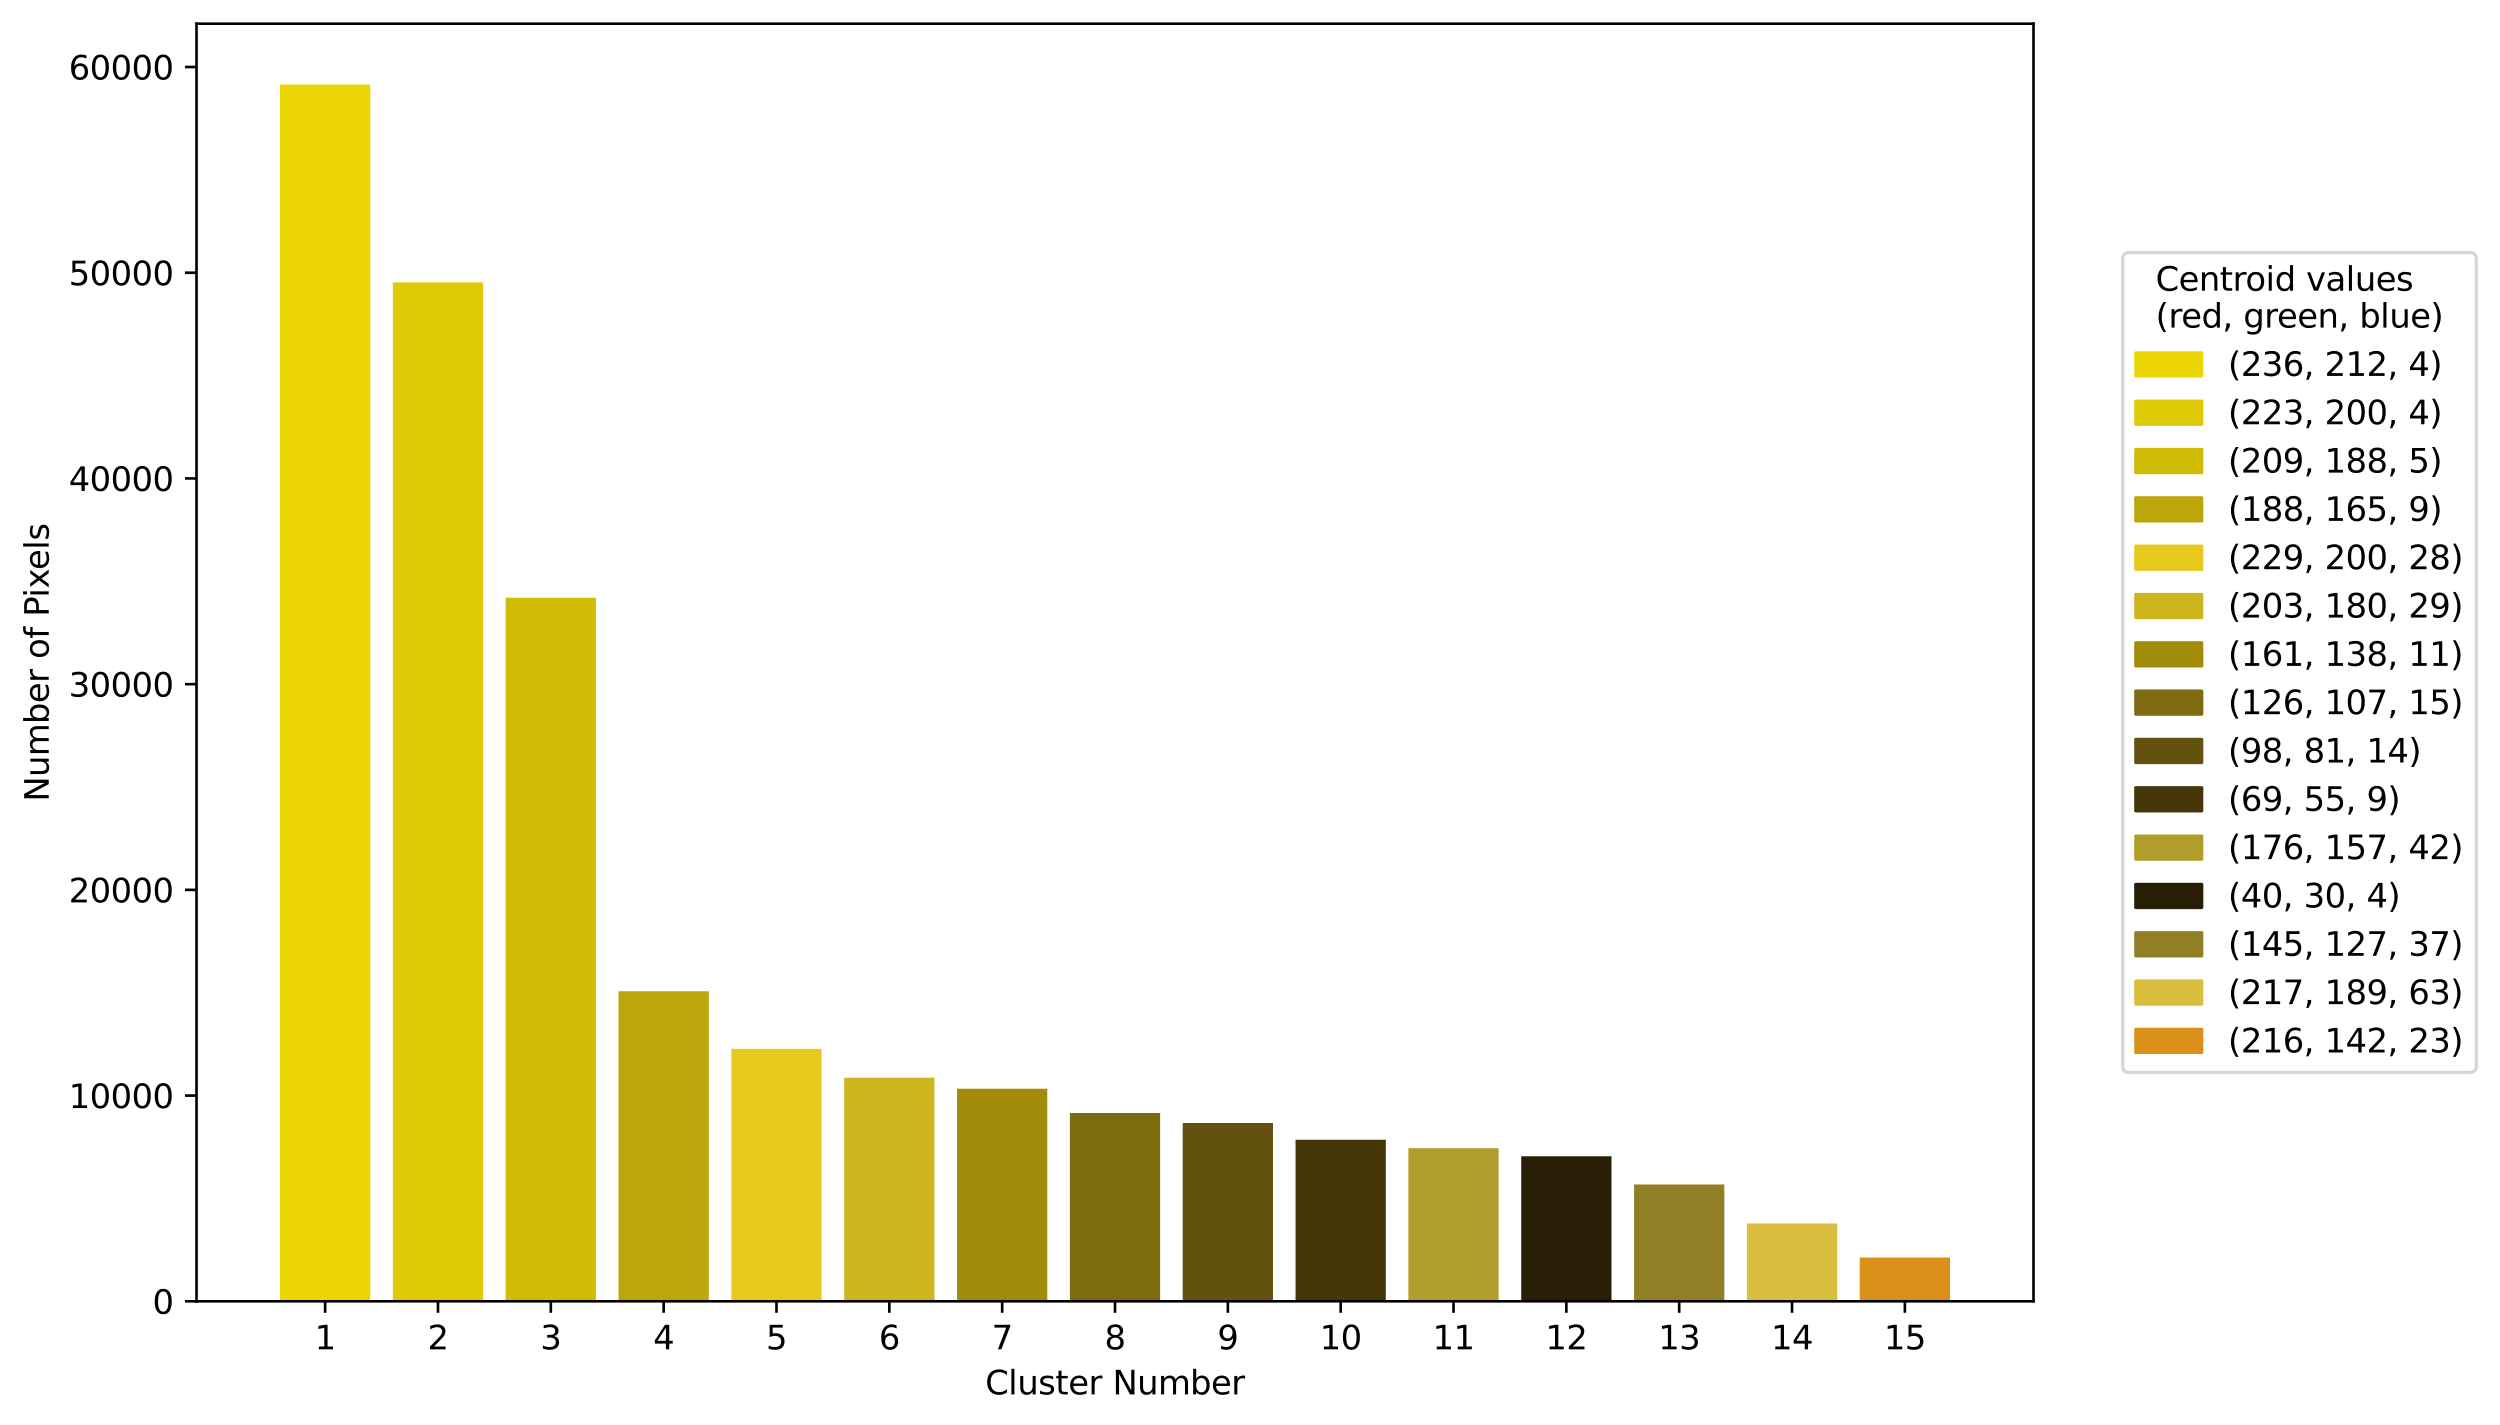 <?xml version="1.0" encoding="utf-8" standalone="no"?>
<!DOCTYPE svg PUBLIC "-//W3C//DTD SVG 1.1//EN"
  "http://www.w3.org/Graphics/SVG/1.1/DTD/svg11.dtd">
<svg xmlns:xlink="http://www.w3.org/1999/xlink" width="759.391pt" height="432.836pt" viewBox="0 0 759.391 432.836" xmlns="http://www.w3.org/2000/svg" version="1.1">
 <defs>
  <style type="text/css">*{stroke-linejoin: round; stroke-linecap: butt}</style>
 </defs>
 <g id="figure_1">
  <g id="patch_1">
   <path d="M 0 432.836 
L 759.391 432.836 
L 759.391 0 
L 0 0 
z
" style="fill: #ffffff"/>
  </g>
  <g id="axes_1">
   <g id="patch_2">
    <path d="M 59.691 395.28 
L 617.691 395.28 
L 617.691 7.2 
L 59.691 7.2 
z
" style="fill: #ffffff"/>
   </g>
   <g id="patch_3">
    <path d="M 85.054 395.28 
L 112.474 395.28 
L 112.474 25.68 
L 85.054 25.68 
z
" clip-path="url(#p545a12b13c)" style="fill: #ecd504"/>
   </g>
   <g id="patch_4">
    <path d="M 119.329 395.28 
L 146.75 395.28 
L 146.75 85.774 
L 119.329 85.774 
z
" clip-path="url(#p545a12b13c)" style="fill: #e0c905"/>
   </g>
   <g id="patch_5">
    <path d="M 153.605 395.28 
L 181.025 395.28 
L 181.025 181.567 
L 153.605 181.567 
z
" clip-path="url(#p545a12b13c)" style="fill: #d1bc05"/>
   </g>
   <g id="patch_6">
    <path d="M 187.88 395.28 
L 215.3 395.28 
L 215.3 301.093 
L 187.88 301.093 
z
" clip-path="url(#p545a12b13c)" style="fill: #bca60a"/>
   </g>
   <g id="patch_7">
    <path d="M 222.155 395.28 
L 249.575 395.28 
L 249.575 318.608 
L 222.155 318.608 
z
" clip-path="url(#p545a12b13c)" style="fill: #e6c91c"/>
   </g>
   <g id="patch_8">
    <path d="M 256.43 395.28 
L 283.85 395.28 
L 283.85 327.363 
L 256.43 327.363 
z
" clip-path="url(#p545a12b13c)" style="fill: #ccb51d"/>
   </g>
   <g id="patch_9">
    <path d="M 290.705 395.28 
L 318.126 395.28 
L 318.126 330.718 
L 290.705 330.718 
z
" clip-path="url(#p545a12b13c)" style="fill: #a28a0b"/>
   </g>
   <g id="patch_10">
    <path d="M 324.981 395.28 
L 352.401 395.28 
L 352.401 338.085 
L 324.981 338.085 
z
" clip-path="url(#p545a12b13c)" style="fill: #7f6b0f"/>
   </g>
   <g id="patch_11">
    <path d="M 359.256 395.28 
L 386.676 395.28 
L 386.676 341.116 
L 359.256 341.116 
z
" clip-path="url(#p545a12b13c)" style="fill: #63510f"/>
   </g>
   <g id="patch_12">
    <path d="M 393.531 395.28 
L 420.951 395.28 
L 420.951 346.196 
L 393.531 346.196 
z
" clip-path="url(#p545a12b13c)" style="fill: #463709"/>
   </g>
   <g id="patch_13">
    <path d="M 427.806 395.28 
L 455.226 395.28 
L 455.226 348.771 
L 427.806 348.771 
z
" clip-path="url(#p545a12b13c)" style="fill: #b19d2b"/>
   </g>
   <g id="patch_14">
    <path d="M 462.081 395.28 
L 489.501 395.28 
L 489.501 351.233 
L 462.081 351.233 
z
" clip-path="url(#p545a12b13c)" style="fill: #281e05"/>
   </g>
   <g id="patch_15">
    <path d="M 496.356 395.28 
L 523.777 395.28 
L 523.777 359.787 
L 496.356 359.787 
z
" clip-path="url(#p545a12b13c)" style="fill: #917f26"/>
   </g>
   <g id="patch_16">
    <path d="M 530.632 395.28 
L 558.052 395.28 
L 558.052 371.629 
L 530.632 371.629 
z
" clip-path="url(#p545a12b13c)" style="fill: #dabe3f"/>
   </g>
   <g id="patch_17">
    <path d="M 564.907 395.28 
L 592.327 395.28 
L 592.327 381.989 
L 564.907 381.989 
z
" clip-path="url(#p545a12b13c)" style="fill: #d98f18"/>
   </g>
   <g id="matplotlib.axis_1">
    <g id="xtick_1">
     <g id="line2d_1">
      <defs>
       <path id="m04f89732b9" d="M 0 0 
L 0 3.5 
" style="stroke: #000000; stroke-width: 0.8"/>
      </defs>
      <g>
       <use xlink:href="#m04f89732b9" x="98.764" y="395.28" style="stroke: #000000; stroke-width: 0.8"/>
      </g>
     </g>
     <g id="text_1">
      <!-- 1 -->
      <g transform="translate(95.583 409.878) scale(0.1 -0.1)">
       <defs>
        <path id="DejaVuSans-31" d="M 794 531 
L 1825 531 
L 1825 4091 
L 703 3866 
L 703 4441 
L 1819 4666 
L 2450 4666 
L 2450 531 
L 3481 531 
L 3481 0 
L 794 0 
L 794 531 
z
" transform="scale(0.016)"/>
       </defs>
       <use xlink:href="#DejaVuSans-31"/>
      </g>
     </g>
    </g>
    <g id="xtick_2">
     <g id="line2d_2">
      <g>
       <use xlink:href="#m04f89732b9" x="133.04" y="395.28" style="stroke: #000000; stroke-width: 0.8"/>
      </g>
     </g>
     <g id="text_2">
      <!-- 2 -->
      <g transform="translate(129.858 409.878) scale(0.1 -0.1)">
       <defs>
        <path id="DejaVuSans-32" d="M 1228 531 
L 3431 531 
L 3431 0 
L 469 0 
L 469 531 
Q 828 903 1448 1529 
Q 2069 2156 2228 2338 
Q 2531 2678 2651 2914 
Q 2772 3150 2772 3378 
Q 2772 3750 2511 3984 
Q 2250 4219 1831 4219 
Q 1534 4219 1204 4116 
Q 875 4013 500 3803 
L 500 4441 
Q 881 4594 1212 4672 
Q 1544 4750 1819 4750 
Q 2544 4750 2975 4387 
Q 3406 4025 3406 3419 
Q 3406 3131 3298 2873 
Q 3191 2616 2906 2266 
Q 2828 2175 2409 1742 
Q 1991 1309 1228 531 
z
" transform="scale(0.016)"/>
       </defs>
       <use xlink:href="#DejaVuSans-32"/>
      </g>
     </g>
    </g>
    <g id="xtick_3">
     <g id="line2d_3">
      <g>
       <use xlink:href="#m04f89732b9" x="167.315" y="395.28" style="stroke: #000000; stroke-width: 0.8"/>
      </g>
     </g>
     <g id="text_3">
      <!-- 3 -->
      <g transform="translate(164.133 409.878) scale(0.1 -0.1)">
       <defs>
        <path id="DejaVuSans-33" d="M 2597 2516 
Q 3050 2419 3304 2112 
Q 3559 1806 3559 1356 
Q 3559 666 3084 287 
Q 2609 -91 1734 -91 
Q 1441 -91 1130 -33 
Q 819 25 488 141 
L 488 750 
Q 750 597 1062 519 
Q 1375 441 1716 441 
Q 2309 441 2620 675 
Q 2931 909 2931 1356 
Q 2931 1769 2642 2001 
Q 2353 2234 1838 2234 
L 1294 2234 
L 1294 2753 
L 1863 2753 
Q 2328 2753 2575 2939 
Q 2822 3125 2822 3475 
Q 2822 3834 2567 4026 
Q 2313 4219 1838 4219 
Q 1578 4219 1281 4162 
Q 984 4106 628 3988 
L 628 4550 
Q 988 4650 1302 4700 
Q 1616 4750 1894 4750 
Q 2613 4750 3031 4423 
Q 3450 4097 3450 3541 
Q 3450 3153 3228 2886 
Q 3006 2619 2597 2516 
z
" transform="scale(0.016)"/>
       </defs>
       <use xlink:href="#DejaVuSans-33"/>
      </g>
     </g>
    </g>
    <g id="xtick_4">
     <g id="line2d_4">
      <g>
       <use xlink:href="#m04f89732b9" x="201.59" y="395.28" style="stroke: #000000; stroke-width: 0.8"/>
      </g>
     </g>
     <g id="text_4">
      <!-- 4 -->
      <g transform="translate(198.409 409.878) scale(0.1 -0.1)">
       <defs>
        <path id="DejaVuSans-34" d="M 2419 4116 
L 825 1625 
L 2419 1625 
L 2419 4116 
z
M 2253 4666 
L 3047 4666 
L 3047 1625 
L 3713 1625 
L 3713 1100 
L 3047 1100 
L 3047 0 
L 2419 0 
L 2419 1100 
L 313 1100 
L 313 1709 
L 2253 4666 
z
" transform="scale(0.016)"/>
       </defs>
       <use xlink:href="#DejaVuSans-34"/>
      </g>
     </g>
    </g>
    <g id="xtick_5">
     <g id="line2d_5">
      <g>
       <use xlink:href="#m04f89732b9" x="235.865" y="395.28" style="stroke: #000000; stroke-width: 0.8"/>
      </g>
     </g>
     <g id="text_5">
      <!-- 5 -->
      <g transform="translate(232.684 409.878) scale(0.1 -0.1)">
       <defs>
        <path id="DejaVuSans-35" d="M 691 4666 
L 3169 4666 
L 3169 4134 
L 1269 4134 
L 1269 2991 
Q 1406 3038 1543 3061 
Q 1681 3084 1819 3084 
Q 2600 3084 3056 2656 
Q 3513 2228 3513 1497 
Q 3513 744 3044 326 
Q 2575 -91 1722 -91 
Q 1428 -91 1123 -41 
Q 819 9 494 109 
L 494 744 
Q 775 591 1075 516 
Q 1375 441 1709 441 
Q 2250 441 2565 725 
Q 2881 1009 2881 1497 
Q 2881 1984 2565 2268 
Q 2250 2553 1709 2553 
Q 1456 2553 1204 2497 
Q 953 2441 691 2322 
L 691 4666 
z
" transform="scale(0.016)"/>
       </defs>
       <use xlink:href="#DejaVuSans-35"/>
      </g>
     </g>
    </g>
    <g id="xtick_6">
     <g id="line2d_6">
      <g>
       <use xlink:href="#m04f89732b9" x="270.14" y="395.28" style="stroke: #000000; stroke-width: 0.8"/>
      </g>
     </g>
     <g id="text_6">
      <!-- 6 -->
      <g transform="translate(266.959 409.878) scale(0.1 -0.1)">
       <defs>
        <path id="DejaVuSans-36" d="M 2113 2584 
Q 1688 2584 1439 2293 
Q 1191 2003 1191 1497 
Q 1191 994 1439 701 
Q 1688 409 2113 409 
Q 2538 409 2786 701 
Q 3034 994 3034 1497 
Q 3034 2003 2786 2293 
Q 2538 2584 2113 2584 
z
M 3366 4563 
L 3366 3988 
Q 3128 4100 2886 4159 
Q 2644 4219 2406 4219 
Q 1781 4219 1451 3797 
Q 1122 3375 1075 2522 
Q 1259 2794 1537 2939 
Q 1816 3084 2150 3084 
Q 2853 3084 3261 2657 
Q 3669 2231 3669 1497 
Q 3669 778 3244 343 
Q 2819 -91 2113 -91 
Q 1303 -91 875 529 
Q 447 1150 447 2328 
Q 447 3434 972 4092 
Q 1497 4750 2381 4750 
Q 2619 4750 2861 4703 
Q 3103 4656 3366 4563 
z
" transform="scale(0.016)"/>
       </defs>
       <use xlink:href="#DejaVuSans-36"/>
      </g>
     </g>
    </g>
    <g id="xtick_7">
     <g id="line2d_7">
      <g>
       <use xlink:href="#m04f89732b9" x="304.415" y="395.28" style="stroke: #000000; stroke-width: 0.8"/>
      </g>
     </g>
     <g id="text_7">
      <!-- 7 -->
      <g transform="translate(301.234 409.878) scale(0.1 -0.1)">
       <defs>
        <path id="DejaVuSans-37" d="M 525 4666 
L 3525 4666 
L 3525 4397 
L 1831 0 
L 1172 0 
L 2766 4134 
L 525 4134 
L 525 4666 
z
" transform="scale(0.016)"/>
       </defs>
       <use xlink:href="#DejaVuSans-37"/>
      </g>
     </g>
    </g>
    <g id="xtick_8">
     <g id="line2d_8">
      <g>
       <use xlink:href="#m04f89732b9" x="338.691" y="395.28" style="stroke: #000000; stroke-width: 0.8"/>
      </g>
     </g>
     <g id="text_8">
      <!-- 8 -->
      <g transform="translate(335.509 409.878) scale(0.1 -0.1)">
       <defs>
        <path id="DejaVuSans-38" d="M 2034 2216 
Q 1584 2216 1326 1975 
Q 1069 1734 1069 1313 
Q 1069 891 1326 650 
Q 1584 409 2034 409 
Q 2484 409 2743 651 
Q 3003 894 3003 1313 
Q 3003 1734 2745 1975 
Q 2488 2216 2034 2216 
z
M 1403 2484 
Q 997 2584 770 2862 
Q 544 3141 544 3541 
Q 544 4100 942 4425 
Q 1341 4750 2034 4750 
Q 2731 4750 3128 4425 
Q 3525 4100 3525 3541 
Q 3525 3141 3298 2862 
Q 3072 2584 2669 2484 
Q 3125 2378 3379 2068 
Q 3634 1759 3634 1313 
Q 3634 634 3220 271 
Q 2806 -91 2034 -91 
Q 1263 -91 848 271 
Q 434 634 434 1313 
Q 434 1759 690 2068 
Q 947 2378 1403 2484 
z
M 1172 3481 
Q 1172 3119 1398 2916 
Q 1625 2713 2034 2713 
Q 2441 2713 2670 2916 
Q 2900 3119 2900 3481 
Q 2900 3844 2670 4047 
Q 2441 4250 2034 4250 
Q 1625 4250 1398 4047 
Q 1172 3844 1172 3481 
z
" transform="scale(0.016)"/>
       </defs>
       <use xlink:href="#DejaVuSans-38"/>
      </g>
     </g>
    </g>
    <g id="xtick_9">
     <g id="line2d_9">
      <g>
       <use xlink:href="#m04f89732b9" x="372.966" y="395.28" style="stroke: #000000; stroke-width: 0.8"/>
      </g>
     </g>
     <g id="text_9">
      <!-- 9 -->
      <g transform="translate(369.785 409.878) scale(0.1 -0.1)">
       <defs>
        <path id="DejaVuSans-39" d="M 703 97 
L 703 672 
Q 941 559 1184 500 
Q 1428 441 1663 441 
Q 2288 441 2617 861 
Q 2947 1281 2994 2138 
Q 2813 1869 2534 1725 
Q 2256 1581 1919 1581 
Q 1219 1581 811 2004 
Q 403 2428 403 3163 
Q 403 3881 828 4315 
Q 1253 4750 1959 4750 
Q 2769 4750 3195 4129 
Q 3622 3509 3622 2328 
Q 3622 1225 3098 567 
Q 2575 -91 1691 -91 
Q 1453 -91 1209 -44 
Q 966 3 703 97 
z
M 1959 2075 
Q 2384 2075 2632 2365 
Q 2881 2656 2881 3163 
Q 2881 3666 2632 3958 
Q 2384 4250 1959 4250 
Q 1534 4250 1286 3958 
Q 1038 3666 1038 3163 
Q 1038 2656 1286 2365 
Q 1534 2075 1959 2075 
z
" transform="scale(0.016)"/>
       </defs>
       <use xlink:href="#DejaVuSans-39"/>
      </g>
     </g>
    </g>
    <g id="xtick_10">
     <g id="line2d_10">
      <g>
       <use xlink:href="#m04f89732b9" x="407.241" y="395.28" style="stroke: #000000; stroke-width: 0.8"/>
      </g>
     </g>
     <g id="text_10">
      <!-- 10 -->
      <g transform="translate(400.878 409.878) scale(0.1 -0.1)">
       <defs>
        <path id="DejaVuSans-30" d="M 2034 4250 
Q 1547 4250 1301 3770 
Q 1056 3291 1056 2328 
Q 1056 1369 1301 889 
Q 1547 409 2034 409 
Q 2525 409 2770 889 
Q 3016 1369 3016 2328 
Q 3016 3291 2770 3770 
Q 2525 4250 2034 4250 
z
M 2034 4750 
Q 2819 4750 3233 4129 
Q 3647 3509 3647 2328 
Q 3647 1150 3233 529 
Q 2819 -91 2034 -91 
Q 1250 -91 836 529 
Q 422 1150 422 2328 
Q 422 3509 836 4129 
Q 1250 4750 2034 4750 
z
" transform="scale(0.016)"/>
       </defs>
       <use xlink:href="#DejaVuSans-31"/>
       <use xlink:href="#DejaVuSans-30" x="63.623"/>
      </g>
     </g>
    </g>
    <g id="xtick_11">
     <g id="line2d_11">
      <g>
       <use xlink:href="#m04f89732b9" x="441.516" y="395.28" style="stroke: #000000; stroke-width: 0.8"/>
      </g>
     </g>
     <g id="text_11">
      <!-- 11 -->
      <g transform="translate(435.154 409.878) scale(0.1 -0.1)">
       <use xlink:href="#DejaVuSans-31"/>
       <use xlink:href="#DejaVuSans-31" x="63.623"/>
      </g>
     </g>
    </g>
    <g id="xtick_12">
     <g id="line2d_12">
      <g>
       <use xlink:href="#m04f89732b9" x="475.791" y="395.28" style="stroke: #000000; stroke-width: 0.8"/>
      </g>
     </g>
     <g id="text_12">
      <!-- 12 -->
      <g transform="translate(469.429 409.878) scale(0.1 -0.1)">
       <use xlink:href="#DejaVuSans-31"/>
       <use xlink:href="#DejaVuSans-32" x="63.623"/>
      </g>
     </g>
    </g>
    <g id="xtick_13">
     <g id="line2d_13">
      <g>
       <use xlink:href="#m04f89732b9" x="510.067" y="395.28" style="stroke: #000000; stroke-width: 0.8"/>
      </g>
     </g>
     <g id="text_13">
      <!-- 13 -->
      <g transform="translate(503.704 409.878) scale(0.1 -0.1)">
       <use xlink:href="#DejaVuSans-31"/>
       <use xlink:href="#DejaVuSans-33" x="63.623"/>
      </g>
     </g>
    </g>
    <g id="xtick_14">
     <g id="line2d_14">
      <g>
       <use xlink:href="#m04f89732b9" x="544.342" y="395.28" style="stroke: #000000; stroke-width: 0.8"/>
      </g>
     </g>
     <g id="text_14">
      <!-- 14 -->
      <g transform="translate(537.979 409.878) scale(0.1 -0.1)">
       <use xlink:href="#DejaVuSans-31"/>
       <use xlink:href="#DejaVuSans-34" x="63.623"/>
      </g>
     </g>
    </g>
    <g id="xtick_15">
     <g id="line2d_15">
      <g>
       <use xlink:href="#m04f89732b9" x="578.617" y="395.28" style="stroke: #000000; stroke-width: 0.8"/>
      </g>
     </g>
     <g id="text_15">
      <!-- 15 -->
      <g transform="translate(572.254 409.878) scale(0.1 -0.1)">
       <use xlink:href="#DejaVuSans-31"/>
       <use xlink:href="#DejaVuSans-35" x="63.623"/>
      </g>
     </g>
    </g>
    <g id="text_16">
     <!-- Cluster Number -->
     <g transform="translate(299.27 423.557) scale(0.1 -0.1)">
      <defs>
       <path id="DejaVuSans-43" d="M 4122 4306 
L 4122 3641 
Q 3803 3938 3442 4084 
Q 3081 4231 2675 4231 
Q 1875 4231 1450 3742 
Q 1025 3253 1025 2328 
Q 1025 1406 1450 917 
Q 1875 428 2675 428 
Q 3081 428 3442 575 
Q 3803 722 4122 1019 
L 4122 359 
Q 3791 134 3420 21 
Q 3050 -91 2638 -91 
Q 1578 -91 968 557 
Q 359 1206 359 2328 
Q 359 3453 968 4101 
Q 1578 4750 2638 4750 
Q 3056 4750 3426 4639 
Q 3797 4528 4122 4306 
z
" transform="scale(0.016)"/>
       <path id="DejaVuSans-6c" d="M 603 4863 
L 1178 4863 
L 1178 0 
L 603 0 
L 603 4863 
z
" transform="scale(0.016)"/>
       <path id="DejaVuSans-75" d="M 544 1381 
L 544 3500 
L 1119 3500 
L 1119 1403 
Q 1119 906 1312 657 
Q 1506 409 1894 409 
Q 2359 409 2629 706 
Q 2900 1003 2900 1516 
L 2900 3500 
L 3475 3500 
L 3475 0 
L 2900 0 
L 2900 538 
Q 2691 219 2414 64 
Q 2138 -91 1772 -91 
Q 1169 -91 856 284 
Q 544 659 544 1381 
z
M 1991 3584 
L 1991 3584 
z
" transform="scale(0.016)"/>
       <path id="DejaVuSans-73" d="M 2834 3397 
L 2834 2853 
Q 2591 2978 2328 3040 
Q 2066 3103 1784 3103 
Q 1356 3103 1142 2972 
Q 928 2841 928 2578 
Q 928 2378 1081 2264 
Q 1234 2150 1697 2047 
L 1894 2003 
Q 2506 1872 2764 1633 
Q 3022 1394 3022 966 
Q 3022 478 2636 193 
Q 2250 -91 1575 -91 
Q 1294 -91 989 -36 
Q 684 19 347 128 
L 347 722 
Q 666 556 975 473 
Q 1284 391 1588 391 
Q 1994 391 2212 530 
Q 2431 669 2431 922 
Q 2431 1156 2273 1281 
Q 2116 1406 1581 1522 
L 1381 1569 
Q 847 1681 609 1914 
Q 372 2147 372 2553 
Q 372 3047 722 3315 
Q 1072 3584 1716 3584 
Q 2034 3584 2315 3537 
Q 2597 3491 2834 3397 
z
" transform="scale(0.016)"/>
       <path id="DejaVuSans-74" d="M 1172 4494 
L 1172 3500 
L 2356 3500 
L 2356 3053 
L 1172 3053 
L 1172 1153 
Q 1172 725 1289 603 
Q 1406 481 1766 481 
L 2356 481 
L 2356 0 
L 1766 0 
Q 1100 0 847 248 
Q 594 497 594 1153 
L 594 3053 
L 172 3053 
L 172 3500 
L 594 3500 
L 594 4494 
L 1172 4494 
z
" transform="scale(0.016)"/>
       <path id="DejaVuSans-65" d="M 3597 1894 
L 3597 1613 
L 953 1613 
Q 991 1019 1311 708 
Q 1631 397 2203 397 
Q 2534 397 2845 478 
Q 3156 559 3463 722 
L 3463 178 
Q 3153 47 2828 -22 
Q 2503 -91 2169 -91 
Q 1331 -91 842 396 
Q 353 884 353 1716 
Q 353 2575 817 3079 
Q 1281 3584 2069 3584 
Q 2775 3584 3186 3129 
Q 3597 2675 3597 1894 
z
M 3022 2063 
Q 3016 2534 2758 2815 
Q 2500 3097 2075 3097 
Q 1594 3097 1305 2825 
Q 1016 2553 972 2059 
L 3022 2063 
z
" transform="scale(0.016)"/>
       <path id="DejaVuSans-72" d="M 2631 2963 
Q 2534 3019 2420 3045 
Q 2306 3072 2169 3072 
Q 1681 3072 1420 2755 
Q 1159 2438 1159 1844 
L 1159 0 
L 581 0 
L 581 3500 
L 1159 3500 
L 1159 2956 
Q 1341 3275 1631 3429 
Q 1922 3584 2338 3584 
Q 2397 3584 2469 3576 
Q 2541 3569 2628 3553 
L 2631 2963 
z
" transform="scale(0.016)"/>
       <path id="DejaVuSans-20" transform="scale(0.016)"/>
       <path id="DejaVuSans-4e" d="M 628 4666 
L 1478 4666 
L 3547 763 
L 3547 4666 
L 4159 4666 
L 4159 0 
L 3309 0 
L 1241 3903 
L 1241 0 
L 628 0 
L 628 4666 
z
" transform="scale(0.016)"/>
       <path id="DejaVuSans-6d" d="M 3328 2828 
Q 3544 3216 3844 3400 
Q 4144 3584 4550 3584 
Q 5097 3584 5394 3201 
Q 5691 2819 5691 2113 
L 5691 0 
L 5113 0 
L 5113 2094 
Q 5113 2597 4934 2840 
Q 4756 3084 4391 3084 
Q 3944 3084 3684 2787 
Q 3425 2491 3425 1978 
L 3425 0 
L 2847 0 
L 2847 2094 
Q 2847 2600 2669 2842 
Q 2491 3084 2119 3084 
Q 1678 3084 1418 2786 
Q 1159 2488 1159 1978 
L 1159 0 
L 581 0 
L 581 3500 
L 1159 3500 
L 1159 2956 
Q 1356 3278 1631 3431 
Q 1906 3584 2284 3584 
Q 2666 3584 2933 3390 
Q 3200 3197 3328 2828 
z
" transform="scale(0.016)"/>
       <path id="DejaVuSans-62" d="M 3116 1747 
Q 3116 2381 2855 2742 
Q 2594 3103 2138 3103 
Q 1681 3103 1420 2742 
Q 1159 2381 1159 1747 
Q 1159 1113 1420 752 
Q 1681 391 2138 391 
Q 2594 391 2855 752 
Q 3116 1113 3116 1747 
z
M 1159 2969 
Q 1341 3281 1617 3432 
Q 1894 3584 2278 3584 
Q 2916 3584 3314 3078 
Q 3713 2572 3713 1747 
Q 3713 922 3314 415 
Q 2916 -91 2278 -91 
Q 1894 -91 1617 61 
Q 1341 213 1159 525 
L 1159 0 
L 581 0 
L 581 4863 
L 1159 4863 
L 1159 2969 
z
" transform="scale(0.016)"/>
      </defs>
      <use xlink:href="#DejaVuSans-43"/>
      <use xlink:href="#DejaVuSans-6c" x="69.824"/>
      <use xlink:href="#DejaVuSans-75" x="97.607"/>
      <use xlink:href="#DejaVuSans-73" x="160.986"/>
      <use xlink:href="#DejaVuSans-74" x="213.086"/>
      <use xlink:href="#DejaVuSans-65" x="252.295"/>
      <use xlink:href="#DejaVuSans-72" x="313.818"/>
      <use xlink:href="#DejaVuSans-20" x="354.932"/>
      <use xlink:href="#DejaVuSans-4e" x="386.719"/>
      <use xlink:href="#DejaVuSans-75" x="461.523"/>
      <use xlink:href="#DejaVuSans-6d" x="524.902"/>
      <use xlink:href="#DejaVuSans-62" x="622.314"/>
      <use xlink:href="#DejaVuSans-65" x="685.791"/>
      <use xlink:href="#DejaVuSans-72" x="747.314"/>
     </g>
    </g>
   </g>
   <g id="matplotlib.axis_2">
    <g id="ytick_1">
     <g id="line2d_16">
      <defs>
       <path id="mdee6d66351" d="M 0 0 
L -3.5 0 
" style="stroke: #000000; stroke-width: 0.8"/>
      </defs>
      <g>
       <use xlink:href="#mdee6d66351" x="59.691" y="395.28" style="stroke: #000000; stroke-width: 0.8"/>
      </g>
     </g>
     <g id="text_17">
      <!-- 0 -->
      <g transform="translate(46.328 399.079) scale(0.1 -0.1)">
       <use xlink:href="#DejaVuSans-30"/>
      </g>
     </g>
    </g>
    <g id="ytick_2">
     <g id="line2d_17">
      <g>
       <use xlink:href="#mdee6d66351" x="59.691" y="332.793" style="stroke: #000000; stroke-width: 0.8"/>
      </g>
     </g>
     <g id="text_18">
      <!-- 10000 -->
      <g transform="translate(20.878 336.592) scale(0.1 -0.1)">
       <use xlink:href="#DejaVuSans-31"/>
       <use xlink:href="#DejaVuSans-30" x="63.623"/>
       <use xlink:href="#DejaVuSans-30" x="127.246"/>
       <use xlink:href="#DejaVuSans-30" x="190.869"/>
       <use xlink:href="#DejaVuSans-30" x="254.492"/>
      </g>
     </g>
    </g>
    <g id="ytick_3">
     <g id="line2d_18">
      <g>
       <use xlink:href="#mdee6d66351" x="59.691" y="270.305" style="stroke: #000000; stroke-width: 0.8"/>
      </g>
     </g>
     <g id="text_19">
      <!-- 20000 -->
      <g transform="translate(20.878 274.105) scale(0.1 -0.1)">
       <use xlink:href="#DejaVuSans-32"/>
       <use xlink:href="#DejaVuSans-30" x="63.623"/>
       <use xlink:href="#DejaVuSans-30" x="127.246"/>
       <use xlink:href="#DejaVuSans-30" x="190.869"/>
       <use xlink:href="#DejaVuSans-30" x="254.492"/>
      </g>
     </g>
    </g>
    <g id="ytick_4">
     <g id="line2d_19">
      <g>
       <use xlink:href="#mdee6d66351" x="59.691" y="207.818" style="stroke: #000000; stroke-width: 0.8"/>
      </g>
     </g>
     <g id="text_20">
      <!-- 30000 -->
      <g transform="translate(20.878 211.617) scale(0.1 -0.1)">
       <use xlink:href="#DejaVuSans-33"/>
       <use xlink:href="#DejaVuSans-30" x="63.623"/>
       <use xlink:href="#DejaVuSans-30" x="127.246"/>
       <use xlink:href="#DejaVuSans-30" x="190.869"/>
       <use xlink:href="#DejaVuSans-30" x="254.492"/>
      </g>
     </g>
    </g>
    <g id="ytick_5">
     <g id="line2d_20">
      <g>
       <use xlink:href="#mdee6d66351" x="59.691" y="145.331" style="stroke: #000000; stroke-width: 0.8"/>
      </g>
     </g>
     <g id="text_21">
      <!-- 40000 -->
      <g transform="translate(20.878 149.13) scale(0.1 -0.1)">
       <use xlink:href="#DejaVuSans-34"/>
       <use xlink:href="#DejaVuSans-30" x="63.623"/>
       <use xlink:href="#DejaVuSans-30" x="127.246"/>
       <use xlink:href="#DejaVuSans-30" x="190.869"/>
       <use xlink:href="#DejaVuSans-30" x="254.492"/>
      </g>
     </g>
    </g>
    <g id="ytick_6">
     <g id="line2d_21">
      <g>
       <use xlink:href="#mdee6d66351" x="59.691" y="82.843" style="stroke: #000000; stroke-width: 0.8"/>
      </g>
     </g>
     <g id="text_22">
      <!-- 50000 -->
      <g transform="translate(20.878 86.643) scale(0.1 -0.1)">
       <use xlink:href="#DejaVuSans-35"/>
       <use xlink:href="#DejaVuSans-30" x="63.623"/>
       <use xlink:href="#DejaVuSans-30" x="127.246"/>
       <use xlink:href="#DejaVuSans-30" x="190.869"/>
       <use xlink:href="#DejaVuSans-30" x="254.492"/>
      </g>
     </g>
    </g>
    <g id="ytick_7">
     <g id="line2d_22">
      <g>
       <use xlink:href="#mdee6d66351" x="59.691" y="20.356" style="stroke: #000000; stroke-width: 0.8"/>
      </g>
     </g>
     <g id="text_23">
      <!-- 60000 -->
      <g transform="translate(20.878 24.155) scale(0.1 -0.1)">
       <use xlink:href="#DejaVuSans-36"/>
       <use xlink:href="#DejaVuSans-30" x="63.623"/>
       <use xlink:href="#DejaVuSans-30" x="127.246"/>
       <use xlink:href="#DejaVuSans-30" x="190.869"/>
       <use xlink:href="#DejaVuSans-30" x="254.492"/>
      </g>
     </g>
    </g>
    <g id="text_24">
     <!-- Number of Pixels -->
     <g transform="translate(14.798 243.488) rotate(-90) scale(0.1 -0.1)">
      <defs>
       <path id="DejaVuSans-6f" d="M 1959 3097 
Q 1497 3097 1228 2736 
Q 959 2375 959 1747 
Q 959 1119 1226 758 
Q 1494 397 1959 397 
Q 2419 397 2687 759 
Q 2956 1122 2956 1747 
Q 2956 2369 2687 2733 
Q 2419 3097 1959 3097 
z
M 1959 3584 
Q 2709 3584 3137 3096 
Q 3566 2609 3566 1747 
Q 3566 888 3137 398 
Q 2709 -91 1959 -91 
Q 1206 -91 779 398 
Q 353 888 353 1747 
Q 353 2609 779 3096 
Q 1206 3584 1959 3584 
z
" transform="scale(0.016)"/>
       <path id="DejaVuSans-66" d="M 2375 4863 
L 2375 4384 
L 1825 4384 
Q 1516 4384 1395 4259 
Q 1275 4134 1275 3809 
L 1275 3500 
L 2222 3500 
L 2222 3053 
L 1275 3053 
L 1275 0 
L 697 0 
L 697 3053 
L 147 3053 
L 147 3500 
L 697 3500 
L 697 3744 
Q 697 4328 969 4595 
Q 1241 4863 1831 4863 
L 2375 4863 
z
" transform="scale(0.016)"/>
       <path id="DejaVuSans-50" d="M 1259 4147 
L 1259 2394 
L 2053 2394 
Q 2494 2394 2734 2622 
Q 2975 2850 2975 3272 
Q 2975 3691 2734 3919 
Q 2494 4147 2053 4147 
L 1259 4147 
z
M 628 4666 
L 2053 4666 
Q 2838 4666 3239 4311 
Q 3641 3956 3641 3272 
Q 3641 2581 3239 2228 
Q 2838 1875 2053 1875 
L 1259 1875 
L 1259 0 
L 628 0 
L 628 4666 
z
" transform="scale(0.016)"/>
       <path id="DejaVuSans-69" d="M 603 3500 
L 1178 3500 
L 1178 0 
L 603 0 
L 603 3500 
z
M 603 4863 
L 1178 4863 
L 1178 4134 
L 603 4134 
L 603 4863 
z
" transform="scale(0.016)"/>
       <path id="DejaVuSans-78" d="M 3513 3500 
L 2247 1797 
L 3578 0 
L 2900 0 
L 1881 1375 
L 863 0 
L 184 0 
L 1544 1831 
L 300 3500 
L 978 3500 
L 1906 2253 
L 2834 3500 
L 3513 3500 
z
" transform="scale(0.016)"/>
      </defs>
      <use xlink:href="#DejaVuSans-4e"/>
      <use xlink:href="#DejaVuSans-75" x="74.805"/>
      <use xlink:href="#DejaVuSans-6d" x="138.184"/>
      <use xlink:href="#DejaVuSans-62" x="235.596"/>
      <use xlink:href="#DejaVuSans-65" x="299.072"/>
      <use xlink:href="#DejaVuSans-72" x="360.596"/>
      <use xlink:href="#DejaVuSans-20" x="401.709"/>
      <use xlink:href="#DejaVuSans-6f" x="433.496"/>
      <use xlink:href="#DejaVuSans-66" x="494.678"/>
      <use xlink:href="#DejaVuSans-20" x="529.883"/>
      <use xlink:href="#DejaVuSans-50" x="561.67"/>
      <use xlink:href="#DejaVuSans-69" x="619.723"/>
      <use xlink:href="#DejaVuSans-78" x="647.506"/>
      <use xlink:href="#DejaVuSans-65" x="703.561"/>
      <use xlink:href="#DejaVuSans-6c" x="765.084"/>
      <use xlink:href="#DejaVuSans-73" x="792.867"/>
     </g>
    </g>
   </g>
   <g id="patch_18">
    <path d="M 59.691 395.28 
L 59.691 7.2 
" style="fill: none; stroke: #000000; stroke-width: 0.8; stroke-linejoin: miter; stroke-linecap: square"/>
   </g>
   <g id="patch_19">
    <path d="M 617.691 395.28 
L 617.691 7.2 
" style="fill: none; stroke: #000000; stroke-width: 0.8; stroke-linejoin: miter; stroke-linecap: square"/>
   </g>
   <g id="patch_20">
    <path d="M 59.691 395.28 
L 617.691 395.28 
" style="fill: none; stroke: #000000; stroke-width: 0.8; stroke-linejoin: miter; stroke-linecap: square"/>
   </g>
   <g id="patch_21">
    <path d="M 59.691 7.2 
L 617.691 7.2 
" style="fill: none; stroke: #000000; stroke-width: 0.8; stroke-linejoin: miter; stroke-linecap: square"/>
   </g>
   <g id="legend_1">
    <g id="patch_22">
     <path d="M 646.775 325.764 
L 750.191 325.764 
Q 752.191 325.764 752.191 323.764 
L 752.191 78.716 
Q 752.191 76.716 750.191 76.716 
L 646.775 76.716 
Q 644.775 76.716 644.775 78.716 
L 644.775 323.764 
Q 644.775 325.764 646.775 325.764 
z
" style="fill: #ffffff; opacity: 0.8; stroke: #cccccc; stroke-linejoin: miter"/>
    </g>
    <g id="text_25">
     <!-- Centroid values -->
     <g transform="translate(654.784 88.315) scale(0.1 -0.1)">
      <defs>
       <path id="DejaVuSans-6e" d="M 3513 2113 
L 3513 0 
L 2938 0 
L 2938 2094 
Q 2938 2591 2744 2837 
Q 2550 3084 2163 3084 
Q 1697 3084 1428 2787 
Q 1159 2491 1159 1978 
L 1159 0 
L 581 0 
L 581 3500 
L 1159 3500 
L 1159 2956 
Q 1366 3272 1645 3428 
Q 1925 3584 2291 3584 
Q 2894 3584 3203 3211 
Q 3513 2838 3513 2113 
z
" transform="scale(0.016)"/>
       <path id="DejaVuSans-64" d="M 2906 2969 
L 2906 4863 
L 3481 4863 
L 3481 0 
L 2906 0 
L 2906 525 
Q 2725 213 2448 61 
Q 2172 -91 1784 -91 
Q 1150 -91 751 415 
Q 353 922 353 1747 
Q 353 2572 751 3078 
Q 1150 3584 1784 3584 
Q 2172 3584 2448 3432 
Q 2725 3281 2906 2969 
z
M 947 1747 
Q 947 1113 1208 752 
Q 1469 391 1925 391 
Q 2381 391 2643 752 
Q 2906 1113 2906 1747 
Q 2906 2381 2643 2742 
Q 2381 3103 1925 3103 
Q 1469 3103 1208 2742 
Q 947 2381 947 1747 
z
" transform="scale(0.016)"/>
       <path id="DejaVuSans-76" d="M 191 3500 
L 800 3500 
L 1894 563 
L 2988 3500 
L 3597 3500 
L 2284 0 
L 1503 0 
L 191 3500 
z
" transform="scale(0.016)"/>
       <path id="DejaVuSans-61" d="M 2194 1759 
Q 1497 1759 1228 1600 
Q 959 1441 959 1056 
Q 959 750 1161 570 
Q 1363 391 1709 391 
Q 2188 391 2477 730 
Q 2766 1069 2766 1631 
L 2766 1759 
L 2194 1759 
z
M 3341 1997 
L 3341 0 
L 2766 0 
L 2766 531 
Q 2569 213 2275 61 
Q 1981 -91 1556 -91 
Q 1019 -91 701 211 
Q 384 513 384 1019 
Q 384 1609 779 1909 
Q 1175 2209 1959 2209 
L 2766 2209 
L 2766 2266 
Q 2766 2663 2505 2880 
Q 2244 3097 1772 3097 
Q 1472 3097 1187 3025 
Q 903 2953 641 2809 
L 641 3341 
Q 956 3463 1253 3523 
Q 1550 3584 1831 3584 
Q 2591 3584 2966 3190 
Q 3341 2797 3341 1997 
z
" transform="scale(0.016)"/>
      </defs>
      <use xlink:href="#DejaVuSans-43"/>
      <use xlink:href="#DejaVuSans-65" x="69.824"/>
      <use xlink:href="#DejaVuSans-6e" x="131.348"/>
      <use xlink:href="#DejaVuSans-74" x="194.727"/>
      <use xlink:href="#DejaVuSans-72" x="233.936"/>
      <use xlink:href="#DejaVuSans-6f" x="272.799"/>
      <use xlink:href="#DejaVuSans-69" x="333.98"/>
      <use xlink:href="#DejaVuSans-64" x="361.764"/>
      <use xlink:href="#DejaVuSans-20" x="425.24"/>
      <use xlink:href="#DejaVuSans-76" x="457.027"/>
      <use xlink:href="#DejaVuSans-61" x="516.207"/>
      <use xlink:href="#DejaVuSans-6c" x="577.486"/>
      <use xlink:href="#DejaVuSans-75" x="605.27"/>
      <use xlink:href="#DejaVuSans-65" x="668.648"/>
      <use xlink:href="#DejaVuSans-73" x="730.172"/>
     </g>
     <!-- (red, green, blue) -->
     <g transform="translate(654.784 99.512) scale(0.1 -0.1)">
      <defs>
       <path id="DejaVuSans-28" d="M 1984 4856 
Q 1566 4138 1362 3434 
Q 1159 2731 1159 2009 
Q 1159 1288 1364 580 
Q 1569 -128 1984 -844 
L 1484 -844 
Q 1016 -109 783 600 
Q 550 1309 550 2009 
Q 550 2706 781 3412 
Q 1013 4119 1484 4856 
L 1984 4856 
z
" transform="scale(0.016)"/>
       <path id="DejaVuSans-2c" d="M 750 794 
L 1409 794 
L 1409 256 
L 897 -744 
L 494 -744 
L 750 256 
L 750 794 
z
" transform="scale(0.016)"/>
       <path id="DejaVuSans-67" d="M 2906 1791 
Q 2906 2416 2648 2759 
Q 2391 3103 1925 3103 
Q 1463 3103 1205 2759 
Q 947 2416 947 1791 
Q 947 1169 1205 825 
Q 1463 481 1925 481 
Q 2391 481 2648 825 
Q 2906 1169 2906 1791 
z
M 3481 434 
Q 3481 -459 3084 -895 
Q 2688 -1331 1869 -1331 
Q 1566 -1331 1297 -1286 
Q 1028 -1241 775 -1147 
L 775 -588 
Q 1028 -725 1275 -790 
Q 1522 -856 1778 -856 
Q 2344 -856 2625 -561 
Q 2906 -266 2906 331 
L 2906 616 
Q 2728 306 2450 153 
Q 2172 0 1784 0 
Q 1141 0 747 490 
Q 353 981 353 1791 
Q 353 2603 747 3093 
Q 1141 3584 1784 3584 
Q 2172 3584 2450 3431 
Q 2728 3278 2906 2969 
L 2906 3500 
L 3481 3500 
L 3481 434 
z
" transform="scale(0.016)"/>
       <path id="DejaVuSans-29" d="M 513 4856 
L 1013 4856 
Q 1481 4119 1714 3412 
Q 1947 2706 1947 2009 
Q 1947 1309 1714 600 
Q 1481 -109 1013 -844 
L 513 -844 
Q 928 -128 1133 580 
Q 1338 1288 1338 2009 
Q 1338 2731 1133 3434 
Q 928 4138 513 4856 
z
" transform="scale(0.016)"/>
      </defs>
      <use xlink:href="#DejaVuSans-28"/>
      <use xlink:href="#DejaVuSans-72" x="39.014"/>
      <use xlink:href="#DejaVuSans-65" x="77.877"/>
      <use xlink:href="#DejaVuSans-64" x="139.4"/>
      <use xlink:href="#DejaVuSans-2c" x="202.877"/>
      <use xlink:href="#DejaVuSans-20" x="234.664"/>
      <use xlink:href="#DejaVuSans-67" x="266.451"/>
      <use xlink:href="#DejaVuSans-72" x="329.928"/>
      <use xlink:href="#DejaVuSans-65" x="368.791"/>
      <use xlink:href="#DejaVuSans-65" x="430.314"/>
      <use xlink:href="#DejaVuSans-6e" x="491.838"/>
      <use xlink:href="#DejaVuSans-2c" x="555.217"/>
      <use xlink:href="#DejaVuSans-20" x="587.004"/>
      <use xlink:href="#DejaVuSans-62" x="618.791"/>
      <use xlink:href="#DejaVuSans-6c" x="682.268"/>
      <use xlink:href="#DejaVuSans-75" x="710.051"/>
      <use xlink:href="#DejaVuSans-65" x="773.43"/>
      <use xlink:href="#DejaVuSans-29" x="834.953"/>
     </g>
    </g>
    <g id="patch_23">
     <path d="M 648.775 114.19 
L 668.775 114.19 
L 668.775 107.19 
L 648.775 107.19 
z
" style="fill: #ecd504; stroke: #ecd504; stroke-linejoin: miter"/>
    </g>
    <g id="text_26">
     <!-- (236, 212, 4) -->
     <g transform="translate(676.775 114.19) scale(0.1 -0.1)">
      <use xlink:href="#DejaVuSans-28"/>
      <use xlink:href="#DejaVuSans-32" x="39.014"/>
      <use xlink:href="#DejaVuSans-33" x="102.637"/>
      <use xlink:href="#DejaVuSans-36" x="166.26"/>
      <use xlink:href="#DejaVuSans-2c" x="229.883"/>
      <use xlink:href="#DejaVuSans-20" x="261.67"/>
      <use xlink:href="#DejaVuSans-32" x="293.457"/>
      <use xlink:href="#DejaVuSans-31" x="357.08"/>
      <use xlink:href="#DejaVuSans-32" x="420.703"/>
      <use xlink:href="#DejaVuSans-2c" x="484.326"/>
      <use xlink:href="#DejaVuSans-20" x="516.113"/>
      <use xlink:href="#DejaVuSans-34" x="547.9"/>
      <use xlink:href="#DejaVuSans-29" x="611.523"/>
     </g>
    </g>
    <g id="patch_24">
     <path d="M 648.775 128.869 
L 668.775 128.869 
L 668.775 121.869 
L 648.775 121.869 
z
" style="fill: #e0c905; stroke: #e0c905; stroke-linejoin: miter"/>
    </g>
    <g id="text_27">
     <!-- (223, 200, 4) -->
     <g transform="translate(676.775 128.869) scale(0.1 -0.1)">
      <use xlink:href="#DejaVuSans-28"/>
      <use xlink:href="#DejaVuSans-32" x="39.014"/>
      <use xlink:href="#DejaVuSans-32" x="102.637"/>
      <use xlink:href="#DejaVuSans-33" x="166.26"/>
      <use xlink:href="#DejaVuSans-2c" x="229.883"/>
      <use xlink:href="#DejaVuSans-20" x="261.67"/>
      <use xlink:href="#DejaVuSans-32" x="293.457"/>
      <use xlink:href="#DejaVuSans-30" x="357.08"/>
      <use xlink:href="#DejaVuSans-30" x="420.703"/>
      <use xlink:href="#DejaVuSans-2c" x="484.326"/>
      <use xlink:href="#DejaVuSans-20" x="516.113"/>
      <use xlink:href="#DejaVuSans-34" x="547.9"/>
      <use xlink:href="#DejaVuSans-29" x="611.523"/>
     </g>
    </g>
    <g id="patch_25">
     <path d="M 648.775 143.547 
L 668.775 143.547 
L 668.775 136.547 
L 648.775 136.547 
z
" style="fill: #d1bc05; stroke: #d1bc05; stroke-linejoin: miter"/>
    </g>
    <g id="text_28">
     <!-- (209, 188, 5) -->
     <g transform="translate(676.775 143.547) scale(0.1 -0.1)">
      <use xlink:href="#DejaVuSans-28"/>
      <use xlink:href="#DejaVuSans-32" x="39.014"/>
      <use xlink:href="#DejaVuSans-30" x="102.637"/>
      <use xlink:href="#DejaVuSans-39" x="166.26"/>
      <use xlink:href="#DejaVuSans-2c" x="229.883"/>
      <use xlink:href="#DejaVuSans-20" x="261.67"/>
      <use xlink:href="#DejaVuSans-31" x="293.457"/>
      <use xlink:href="#DejaVuSans-38" x="357.08"/>
      <use xlink:href="#DejaVuSans-38" x="420.703"/>
      <use xlink:href="#DejaVuSans-2c" x="484.326"/>
      <use xlink:href="#DejaVuSans-20" x="516.113"/>
      <use xlink:href="#DejaVuSans-35" x="547.9"/>
      <use xlink:href="#DejaVuSans-29" x="611.523"/>
     </g>
    </g>
    <g id="patch_26">
     <path d="M 648.775 158.225 
L 668.775 158.225 
L 668.775 151.225 
L 648.775 151.225 
z
" style="fill: #bca60a; stroke: #bca60a; stroke-linejoin: miter"/>
    </g>
    <g id="text_29">
     <!-- (188, 165, 9) -->
     <g transform="translate(676.775 158.225) scale(0.1 -0.1)">
      <use xlink:href="#DejaVuSans-28"/>
      <use xlink:href="#DejaVuSans-31" x="39.014"/>
      <use xlink:href="#DejaVuSans-38" x="102.637"/>
      <use xlink:href="#DejaVuSans-38" x="166.26"/>
      <use xlink:href="#DejaVuSans-2c" x="229.883"/>
      <use xlink:href="#DejaVuSans-20" x="261.67"/>
      <use xlink:href="#DejaVuSans-31" x="293.457"/>
      <use xlink:href="#DejaVuSans-36" x="357.08"/>
      <use xlink:href="#DejaVuSans-35" x="420.703"/>
      <use xlink:href="#DejaVuSans-2c" x="484.326"/>
      <use xlink:href="#DejaVuSans-20" x="516.113"/>
      <use xlink:href="#DejaVuSans-39" x="547.9"/>
      <use xlink:href="#DejaVuSans-29" x="611.523"/>
     </g>
    </g>
    <g id="patch_27">
     <path d="M 648.775 172.903 
L 668.775 172.903 
L 668.775 165.903 
L 648.775 165.903 
z
" style="fill: #e6c91c; stroke: #e6c91c; stroke-linejoin: miter"/>
    </g>
    <g id="text_30">
     <!-- (229, 200, 28) -->
     <g transform="translate(676.775 172.903) scale(0.1 -0.1)">
      <use xlink:href="#DejaVuSans-28"/>
      <use xlink:href="#DejaVuSans-32" x="39.014"/>
      <use xlink:href="#DejaVuSans-32" x="102.637"/>
      <use xlink:href="#DejaVuSans-39" x="166.26"/>
      <use xlink:href="#DejaVuSans-2c" x="229.883"/>
      <use xlink:href="#DejaVuSans-20" x="261.67"/>
      <use xlink:href="#DejaVuSans-32" x="293.457"/>
      <use xlink:href="#DejaVuSans-30" x="357.08"/>
      <use xlink:href="#DejaVuSans-30" x="420.703"/>
      <use xlink:href="#DejaVuSans-2c" x="484.326"/>
      <use xlink:href="#DejaVuSans-20" x="516.113"/>
      <use xlink:href="#DejaVuSans-32" x="547.9"/>
      <use xlink:href="#DejaVuSans-38" x="611.523"/>
      <use xlink:href="#DejaVuSans-29" x="675.146"/>
     </g>
    </g>
    <g id="patch_28">
     <path d="M 648.775 187.581 
L 668.775 187.581 
L 668.775 180.581 
L 648.775 180.581 
z
" style="fill: #ccb51d; stroke: #ccb51d; stroke-linejoin: miter"/>
    </g>
    <g id="text_31">
     <!-- (203, 180, 29) -->
     <g transform="translate(676.775 187.581) scale(0.1 -0.1)">
      <use xlink:href="#DejaVuSans-28"/>
      <use xlink:href="#DejaVuSans-32" x="39.014"/>
      <use xlink:href="#DejaVuSans-30" x="102.637"/>
      <use xlink:href="#DejaVuSans-33" x="166.26"/>
      <use xlink:href="#DejaVuSans-2c" x="229.883"/>
      <use xlink:href="#DejaVuSans-20" x="261.67"/>
      <use xlink:href="#DejaVuSans-31" x="293.457"/>
      <use xlink:href="#DejaVuSans-38" x="357.08"/>
      <use xlink:href="#DejaVuSans-30" x="420.703"/>
      <use xlink:href="#DejaVuSans-2c" x="484.326"/>
      <use xlink:href="#DejaVuSans-20" x="516.113"/>
      <use xlink:href="#DejaVuSans-32" x="547.9"/>
      <use xlink:href="#DejaVuSans-39" x="611.523"/>
      <use xlink:href="#DejaVuSans-29" x="675.146"/>
     </g>
    </g>
    <g id="patch_29">
     <path d="M 648.775 202.259 
L 668.775 202.259 
L 668.775 195.259 
L 648.775 195.259 
z
" style="fill: #a28a0b; stroke: #a28a0b; stroke-linejoin: miter"/>
    </g>
    <g id="text_32">
     <!-- (161, 138, 11) -->
     <g transform="translate(676.775 202.259) scale(0.1 -0.1)">
      <use xlink:href="#DejaVuSans-28"/>
      <use xlink:href="#DejaVuSans-31" x="39.014"/>
      <use xlink:href="#DejaVuSans-36" x="102.637"/>
      <use xlink:href="#DejaVuSans-31" x="166.26"/>
      <use xlink:href="#DejaVuSans-2c" x="229.883"/>
      <use xlink:href="#DejaVuSans-20" x="261.67"/>
      <use xlink:href="#DejaVuSans-31" x="293.457"/>
      <use xlink:href="#DejaVuSans-33" x="357.08"/>
      <use xlink:href="#DejaVuSans-38" x="420.703"/>
      <use xlink:href="#DejaVuSans-2c" x="484.326"/>
      <use xlink:href="#DejaVuSans-20" x="516.113"/>
      <use xlink:href="#DejaVuSans-31" x="547.9"/>
      <use xlink:href="#DejaVuSans-31" x="611.523"/>
      <use xlink:href="#DejaVuSans-29" x="675.146"/>
     </g>
    </g>
    <g id="patch_30">
     <path d="M 648.775 216.937 
L 668.775 216.937 
L 668.775 209.937 
L 648.775 209.937 
z
" style="fill: #7f6b0f; stroke: #7f6b0f; stroke-linejoin: miter"/>
    </g>
    <g id="text_33">
     <!-- (126, 107, 15) -->
     <g transform="translate(676.775 216.937) scale(0.1 -0.1)">
      <use xlink:href="#DejaVuSans-28"/>
      <use xlink:href="#DejaVuSans-31" x="39.014"/>
      <use xlink:href="#DejaVuSans-32" x="102.637"/>
      <use xlink:href="#DejaVuSans-36" x="166.26"/>
      <use xlink:href="#DejaVuSans-2c" x="229.883"/>
      <use xlink:href="#DejaVuSans-20" x="261.67"/>
      <use xlink:href="#DejaVuSans-31" x="293.457"/>
      <use xlink:href="#DejaVuSans-30" x="357.08"/>
      <use xlink:href="#DejaVuSans-37" x="420.703"/>
      <use xlink:href="#DejaVuSans-2c" x="484.326"/>
      <use xlink:href="#DejaVuSans-20" x="516.113"/>
      <use xlink:href="#DejaVuSans-31" x="547.9"/>
      <use xlink:href="#DejaVuSans-35" x="611.523"/>
      <use xlink:href="#DejaVuSans-29" x="675.146"/>
     </g>
    </g>
    <g id="patch_31">
     <path d="M 648.775 231.615 
L 668.775 231.615 
L 668.775 224.615 
L 648.775 224.615 
z
" style="fill: #63510f; stroke: #63510f; stroke-linejoin: miter"/>
    </g>
    <g id="text_34">
     <!-- (98, 81, 14) -->
     <g transform="translate(676.775 231.615) scale(0.1 -0.1)">
      <use xlink:href="#DejaVuSans-28"/>
      <use xlink:href="#DejaVuSans-39" x="39.014"/>
      <use xlink:href="#DejaVuSans-38" x="102.637"/>
      <use xlink:href="#DejaVuSans-2c" x="166.26"/>
      <use xlink:href="#DejaVuSans-20" x="198.047"/>
      <use xlink:href="#DejaVuSans-38" x="229.834"/>
      <use xlink:href="#DejaVuSans-31" x="293.457"/>
      <use xlink:href="#DejaVuSans-2c" x="357.08"/>
      <use xlink:href="#DejaVuSans-20" x="388.867"/>
      <use xlink:href="#DejaVuSans-31" x="420.654"/>
      <use xlink:href="#DejaVuSans-34" x="484.277"/>
      <use xlink:href="#DejaVuSans-29" x="547.9"/>
     </g>
    </g>
    <g id="patch_32">
     <path d="M 648.775 246.294 
L 668.775 246.294 
L 668.775 239.294 
L 648.775 239.294 
z
" style="fill: #463709; stroke: #463709; stroke-linejoin: miter"/>
    </g>
    <g id="text_35">
     <!-- (69, 55, 9) -->
     <g transform="translate(676.775 246.294) scale(0.1 -0.1)">
      <use xlink:href="#DejaVuSans-28"/>
      <use xlink:href="#DejaVuSans-36" x="39.014"/>
      <use xlink:href="#DejaVuSans-39" x="102.637"/>
      <use xlink:href="#DejaVuSans-2c" x="166.26"/>
      <use xlink:href="#DejaVuSans-20" x="198.047"/>
      <use xlink:href="#DejaVuSans-35" x="229.834"/>
      <use xlink:href="#DejaVuSans-35" x="293.457"/>
      <use xlink:href="#DejaVuSans-2c" x="357.08"/>
      <use xlink:href="#DejaVuSans-20" x="388.867"/>
      <use xlink:href="#DejaVuSans-39" x="420.654"/>
      <use xlink:href="#DejaVuSans-29" x="484.277"/>
     </g>
    </g>
    <g id="patch_33">
     <path d="M 648.775 260.972 
L 668.775 260.972 
L 668.775 253.972 
L 648.775 253.972 
z
" style="fill: #b19d2b; stroke: #b19d2b; stroke-linejoin: miter"/>
    </g>
    <g id="text_36">
     <!-- (176, 157, 42) -->
     <g transform="translate(676.775 260.972) scale(0.1 -0.1)">
      <use xlink:href="#DejaVuSans-28"/>
      <use xlink:href="#DejaVuSans-31" x="39.014"/>
      <use xlink:href="#DejaVuSans-37" x="102.637"/>
      <use xlink:href="#DejaVuSans-36" x="166.26"/>
      <use xlink:href="#DejaVuSans-2c" x="229.883"/>
      <use xlink:href="#DejaVuSans-20" x="261.67"/>
      <use xlink:href="#DejaVuSans-31" x="293.457"/>
      <use xlink:href="#DejaVuSans-35" x="357.08"/>
      <use xlink:href="#DejaVuSans-37" x="420.703"/>
      <use xlink:href="#DejaVuSans-2c" x="484.326"/>
      <use xlink:href="#DejaVuSans-20" x="516.113"/>
      <use xlink:href="#DejaVuSans-34" x="547.9"/>
      <use xlink:href="#DejaVuSans-32" x="611.523"/>
      <use xlink:href="#DejaVuSans-29" x="675.146"/>
     </g>
    </g>
    <g id="patch_34">
     <path d="M 648.775 275.65 
L 668.775 275.65 
L 668.775 268.65 
L 648.775 268.65 
z
" style="fill: #281e05; stroke: #281e05; stroke-linejoin: miter"/>
    </g>
    <g id="text_37">
     <!-- (40, 30, 4) -->
     <g transform="translate(676.775 275.65) scale(0.1 -0.1)">
      <use xlink:href="#DejaVuSans-28"/>
      <use xlink:href="#DejaVuSans-34" x="39.014"/>
      <use xlink:href="#DejaVuSans-30" x="102.637"/>
      <use xlink:href="#DejaVuSans-2c" x="166.26"/>
      <use xlink:href="#DejaVuSans-20" x="198.047"/>
      <use xlink:href="#DejaVuSans-33" x="229.834"/>
      <use xlink:href="#DejaVuSans-30" x="293.457"/>
      <use xlink:href="#DejaVuSans-2c" x="357.08"/>
      <use xlink:href="#DejaVuSans-20" x="388.867"/>
      <use xlink:href="#DejaVuSans-34" x="420.654"/>
      <use xlink:href="#DejaVuSans-29" x="484.277"/>
     </g>
    </g>
    <g id="patch_35">
     <path d="M 648.775 290.328 
L 668.775 290.328 
L 668.775 283.328 
L 648.775 283.328 
z
" style="fill: #917f26; stroke: #917f26; stroke-linejoin: miter"/>
    </g>
    <g id="text_38">
     <!-- (145, 127, 37) -->
     <g transform="translate(676.775 290.328) scale(0.1 -0.1)">
      <use xlink:href="#DejaVuSans-28"/>
      <use xlink:href="#DejaVuSans-31" x="39.014"/>
      <use xlink:href="#DejaVuSans-34" x="102.637"/>
      <use xlink:href="#DejaVuSans-35" x="166.26"/>
      <use xlink:href="#DejaVuSans-2c" x="229.883"/>
      <use xlink:href="#DejaVuSans-20" x="261.67"/>
      <use xlink:href="#DejaVuSans-31" x="293.457"/>
      <use xlink:href="#DejaVuSans-32" x="357.08"/>
      <use xlink:href="#DejaVuSans-37" x="420.703"/>
      <use xlink:href="#DejaVuSans-2c" x="484.326"/>
      <use xlink:href="#DejaVuSans-20" x="516.113"/>
      <use xlink:href="#DejaVuSans-33" x="547.9"/>
      <use xlink:href="#DejaVuSans-37" x="611.523"/>
      <use xlink:href="#DejaVuSans-29" x="675.146"/>
     </g>
    </g>
    <g id="patch_36">
     <path d="M 648.775 305.006 
L 668.775 305.006 
L 668.775 298.006 
L 648.775 298.006 
z
" style="fill: #dabe3f; stroke: #dabe3f; stroke-linejoin: miter"/>
    </g>
    <g id="text_39">
     <!-- (217, 189, 63) -->
     <g transform="translate(676.775 305.006) scale(0.1 -0.1)">
      <use xlink:href="#DejaVuSans-28"/>
      <use xlink:href="#DejaVuSans-32" x="39.014"/>
      <use xlink:href="#DejaVuSans-31" x="102.637"/>
      <use xlink:href="#DejaVuSans-37" x="166.26"/>
      <use xlink:href="#DejaVuSans-2c" x="229.883"/>
      <use xlink:href="#DejaVuSans-20" x="261.67"/>
      <use xlink:href="#DejaVuSans-31" x="293.457"/>
      <use xlink:href="#DejaVuSans-38" x="357.08"/>
      <use xlink:href="#DejaVuSans-39" x="420.703"/>
      <use xlink:href="#DejaVuSans-2c" x="484.326"/>
      <use xlink:href="#DejaVuSans-20" x="516.113"/>
      <use xlink:href="#DejaVuSans-36" x="547.9"/>
      <use xlink:href="#DejaVuSans-33" x="611.523"/>
      <use xlink:href="#DejaVuSans-29" x="675.146"/>
     </g>
    </g>
    <g id="patch_37">
     <path d="M 648.775 319.684 
L 668.775 319.684 
L 668.775 312.684 
L 648.775 312.684 
z
" style="fill: #d98f18; stroke: #d98f18; stroke-linejoin: miter"/>
    </g>
    <g id="text_40">
     <!-- (216, 142, 23) -->
     <g transform="translate(676.775 319.684) scale(0.1 -0.1)">
      <use xlink:href="#DejaVuSans-28"/>
      <use xlink:href="#DejaVuSans-32" x="39.014"/>
      <use xlink:href="#DejaVuSans-31" x="102.637"/>
      <use xlink:href="#DejaVuSans-36" x="166.26"/>
      <use xlink:href="#DejaVuSans-2c" x="229.883"/>
      <use xlink:href="#DejaVuSans-20" x="261.67"/>
      <use xlink:href="#DejaVuSans-31" x="293.457"/>
      <use xlink:href="#DejaVuSans-34" x="357.08"/>
      <use xlink:href="#DejaVuSans-32" x="420.703"/>
      <use xlink:href="#DejaVuSans-2c" x="484.326"/>
      <use xlink:href="#DejaVuSans-20" x="516.113"/>
      <use xlink:href="#DejaVuSans-32" x="547.9"/>
      <use xlink:href="#DejaVuSans-33" x="611.523"/>
      <use xlink:href="#DejaVuSans-29" x="675.146"/>
     </g>
    </g>
   </g>
  </g>
 </g>
 <defs>
  <clipPath id="p545a12b13c">
   <rect x="59.691" y="7.2" width="558" height="388.08"/>
  </clipPath>
 </defs>
</svg>
